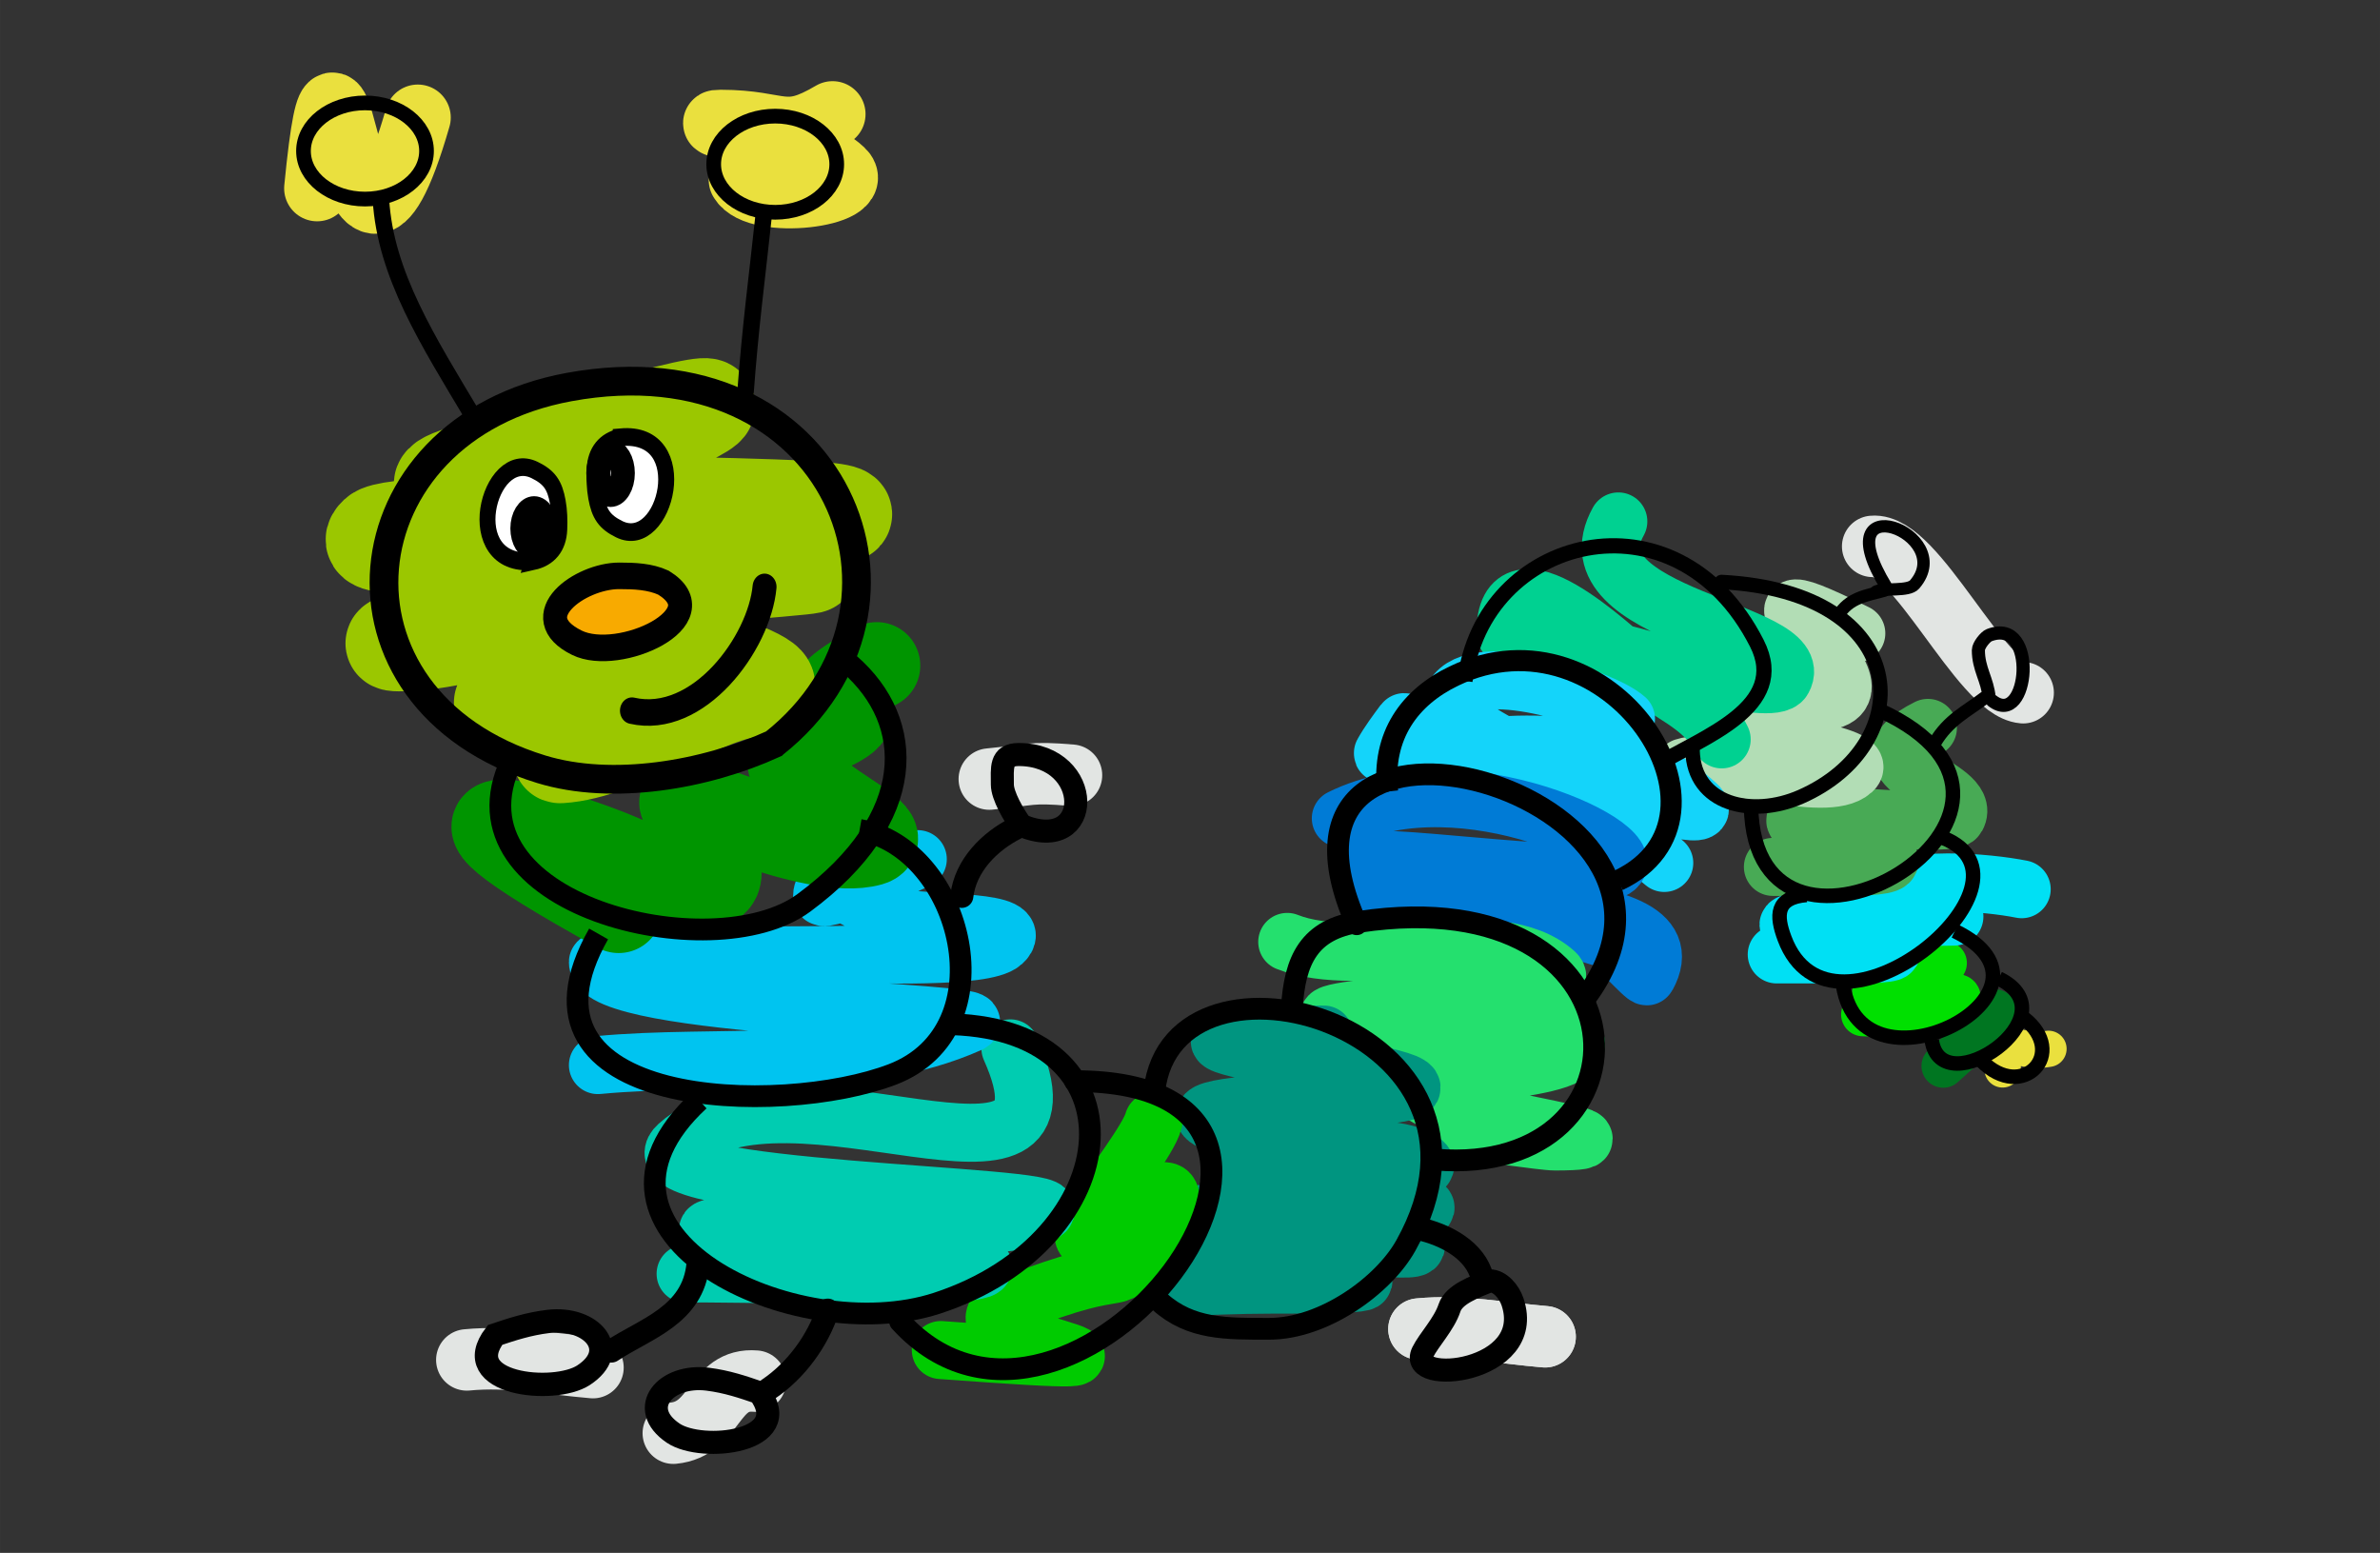 <?xml version="1.0" encoding="UTF-8" standalone="no"?>
<!-- Created with Inkscape (http://www.inkscape.org/) -->

<svg
   xmlns:dc="http://purl.org/dc/elements/1.1/"
   xmlns:cc="http://creativecommons.org/ns#"
   xmlns:rdf="http://www.w3.org/1999/02/22-rdf-syntax-ns#"
   xmlns:svg="http://www.w3.org/2000/svg"
   xmlns="http://www.w3.org/2000/svg"
   xmlns:sodipodi="http://sodipodi.sourceforge.net/DTD/sodipodi-0.dtd"
   xmlns:inkscape="http://www.inkscape.org/namespaces/inkscape"
   width="133.859mm"
   height="87.323mm"
   viewBox="0 0 474.304 309.414"
   id="svg2"
   version="1.1"
   inkscape:version="0.91 r13725"
   sodipodi:docname="logo.svg"
   inkscape:export-filename="/Users/laura/Desktop/m_list_logo/img/logo.png"
   inkscape:export-xdpi="186.37236"
   inkscape:export-ydpi="186.37236">
  <rect x="0" y="0" width="474.304" height="309.414" fill="#333333" stroke="none"/>
  <defs
     id="defs4" />
  <sodipodi:namedview
     id="base"
     pagecolor="#ffffff"
     bordercolor="#666666"
     borderopacity="1.0"
     inkscape:pageopacity="0.0"
     inkscape:pageshadow="2"
     inkscape:zoom="2.8284271"
     inkscape:cx="230.96572"
     inkscape:cy="165.81252"
     inkscape:document-units="px"
     inkscape:current-layer="layer1"
     showgrid="false"
     inkscape:window-width="1867"
     inkscape:window-height="1035"
     inkscape:window-x="53"
     inkscape:window-y="0"
     inkscape:window-maximized="1"
     fit-margin-top="5"
     fit-margin-left="15"
     fit-margin-bottom="5"
     fit-margin-right="15" />
  <g
     inkscape:label="Layer 1"
     inkscape:groupmode="layer"
     id="layer1"
     transform="translate(-33.658,66.864)">
    <path
       style="fill:none;fill-rule:evenodd;stroke:#e2e5e3;stroke-width:12.245;stroke-linecap:round;stroke-linejoin:miter;stroke-miterlimit:4;stroke-dasharray:none;stroke-opacity:1"
       d="m 406.856,42.003 c 8.538,-0.824 21.58,28.453 29.994,29.16"
       id="path4245"
       inkscape:connector-curvature="0"
       sodipodi:nodetypes="cc" />
    <path
       inkscape:connector-curvature="0"
       id="path4239"
       d="m 230.811,88.366 c 8.538,-0.824 7.97,-1.476 16.384,-0.769"
       style="fill:none;fill-rule:evenodd;stroke:#e2e5e3;stroke-width:12.245;stroke-linecap:round;stroke-linejoin:miter;stroke-miterlimit:4;stroke-dasharray:none;stroke-opacity:1"
       sodipodi:nodetypes="cc" />
    <path
       style="fill:none;fill-rule:evenodd;stroke:#e2e5e3;stroke-width:12.245;stroke-linecap:round;stroke-linejoin:miter;stroke-miterlimit:4;stroke-dasharray:none;stroke-opacity:1"
       d="m 316.434,197.95 c 8.538,-0.824 16.734,0.83 25.147,1.537"
       id="path4241"
       inkscape:connector-curvature="0" />
    <path
       inkscape:connector-curvature="0"
       id="path4243"
       d="m 316.434,197.95 c 8.538,-0.824 16.734,0.83 25.147,1.537"
       style="fill:none;fill-rule:evenodd;stroke:#e2e5e3;stroke-width:12.245;stroke-linecap:round;stroke-linejoin:miter;stroke-miterlimit:4;stroke-dasharray:none;stroke-opacity:1" />
    <path
       inkscape:connector-curvature="0"
       id="path4237"
       d="m 167.836,218.702 c 8.538,-0.824 7.97,-11.083 16.384,-10.376"
       style="fill:none;fill-rule:evenodd;stroke:#e2e5e3;stroke-width:12.245;stroke-linecap:round;stroke-linejoin:miter;stroke-miterlimit:4;stroke-dasharray:none;stroke-opacity:1"
       sodipodi:nodetypes="cc" />
    <path
       style="fill:none;fill-rule:evenodd;stroke:#e2e5e3;stroke-width:12.245;stroke-linecap:round;stroke-linejoin:miter;stroke-miterlimit:4;stroke-dasharray:none;stroke-opacity:1"
       d="m 126.686,204.099 c 8.538,-0.824 16.734,0.83 25.147,1.537"
       id="path4235"
       inkscape:connector-curvature="0" />
    <path
       style="fill:none;fill-rule:evenodd;stroke:#eae03e;stroke-width:7.223;stroke-linecap:round;stroke-linejoin:miter;stroke-miterlimit:4;stroke-dasharray:none;stroke-opacity:1"
       d="m 432.746,146.22 c 0.24,-7.852 2.636,-2.935 9.154,-4.104"
       id="path4296"
       inkscape:connector-curvature="0"
       sodipodi:nodetypes="cc" />
    <path
       style="fill:none;fill-rule:evenodd;stroke:#007621;stroke-width:8.668;stroke-linecap:round;stroke-linejoin:miter;stroke-miterlimit:4;stroke-dasharray:none;stroke-opacity:1"
       d="m 420.921,145.536 c 3.888,-3.475 7.822,-6.947 10.299,-10.943"
       id="path4294"
       inkscape:connector-curvature="0" />
    <path
       style="fill:none;fill-rule:evenodd;stroke:#00e000;stroke-width:8.668;stroke-linecap:round;stroke-linejoin:miter;stroke-miterlimit:4;stroke-dasharray:none;stroke-opacity:1"
       d="m 404.901,135.277 c 9.756,0.117 11.39,3.809 18.69,-2.736 3.903,-3.499 -18.147,2.643 -16.402,-2.052 1.533,-4.122 10.554,-4.908 14.113,-5.471"
       id="path4292"
       inkscape:connector-curvature="0"
       sodipodi:nodetypes="cssc" />
    <path
       style="fill:none;fill-rule:evenodd;stroke:#00e0f4;stroke-width:11.557;stroke-linecap:round;stroke-linejoin:miter;stroke-miterlimit:4;stroke-dasharray:none;stroke-opacity:1"
       d="m 387.737,123.309 c 4.577,0 9.154,0 13.731,0 33.899,0 -40.093,-6.839 1.907,-6.839 5.956,0 14.458,-0.684 19.072,-0.684 4.908,0 -17.583,-0.65 -14.113,-3.762 5.031,-4.511 21.269,-3.096 28.226,-1.71"
       id="path4290"
       inkscape:connector-curvature="0" />
    <path
       style="fill:none;fill-rule:evenodd;stroke:#48aa55;stroke-width:11.557;stroke-linecap:round;stroke-linejoin:miter;stroke-miterlimit:4;stroke-dasharray:none;stroke-opacity:1"
       d="m 386.974,105.868 c 4.577,0 9.154,0 13.731,0 32.163,0 -29.641,-10.259 -1.907,-10.259 2.652,0 23.799,2.124 24.793,0.342 3.516,-6.305 -21.72,-9.814 -5.721,-17.782"
       id="path4288"
       inkscape:connector-curvature="0" />
    <path
       style="fill:none;fill-rule:evenodd;stroke:#b2ddb5;stroke-width:11.557;stroke-linecap:round;stroke-linejoin:miter;stroke-miterlimit:4;stroke-dasharray:none;stroke-opacity:1"
       d="m 369.271,86.009 c 7.034,-2.295 28.184,5.509 33.566,0.684 4.102,-3.678 -24.793,-5.552 -24.793,-10.943 0,-4.871 13.762,-2.736 17.164,-2.736 20.878,0 -24.966,-30.293 8.391,-13.679"
       id="path4286"
       inkscape:connector-curvature="0"
       sodipodi:nodetypes="csssc" />
    <path
       style="fill:none;fill-rule:evenodd;stroke:#00d191;stroke-width:11.557;stroke-linecap:round;stroke-linejoin:miter;stroke-miterlimit:4;stroke-dasharray:none;stroke-opacity:1"
       d="M 376.771,80.459 C 373.447,73.55 365.29,70.873 359.607,66.097 355.12,62.326 333.669,41.752 333.669,59.258 c 0,2.911 20.799,3.55 23.267,4.104 3.406,0.763 29.947,8.883 32.04,5.129 5.488,-9.841 -43.4,-12.46 -32.803,-31.461"
       id="path4284"
       inkscape:connector-curvature="0" />
    <path
       style="fill:none;fill-rule:evenodd;stroke:#14d4fa;stroke-width:11.557;stroke-linecap:round;stroke-linejoin:miter;stroke-miterlimit:4;stroke-dasharray:none;stroke-opacity:1"
       d="m 365.328,105.081 c -10.253,-8.439 -23.691,-17.364 -37.762,-20.518 -2.745,-0.615 -13.776,-7.977 -14.113,-7.523 -1.405,1.889 -3.05,4.101 -4.196,6.155 -0.596,1.068 14.444,-0.793 16.783,-1.026 19.1,-1.903 32.838,-0.311 45.772,11.285 7.419,6.652 -53.322,-12.794 -48.442,-21.544 4.245,-7.611 29.469,0.088 34.329,4.446"
       id="path4282"
       inkscape:connector-curvature="0" />
    <path
       style="fill:none;fill-rule:evenodd;stroke:#007bd6;stroke-width:11.557;stroke-linecap:round;stroke-linejoin:miter;stroke-miterlimit:4;stroke-dasharray:none;stroke-opacity:1"
       d="m 306.206,111.92 c 16.737,-1.342 32.344,3.738 47.297,8.207 1.41,0.421 8.107,8.033 8.391,7.523 10.316,-18.497 -49.958,-10.926 -56.452,-22.57 -1.519,-2.724 43.477,4.106 49.586,1.368 8.24,-3.694 -29.966,-22.311 -54.163,-10.259"
       id="path4256"
       inkscape:connector-curvature="0" />
    <path
       style="fill:none;fill-rule:evenodd;stroke:#24e06e;stroke-width:11.557;stroke-linecap:round;stroke-linejoin:miter;stroke-miterlimit:4;stroke-dasharray:none;stroke-opacity:1"
       d="m 323.752,158.427 c 4.548,0.074 17.206,2.16 19.835,2.153 21.418,-0.059 -24.409,-4.884 -27.463,-10.36 -2.279,-4.086 35.575,-2.553 31.277,-10.259 -4.994,-8.955 -41.105,2.816 -48.823,-4.104 -2.731,-2.448 50.627,-3.854 45.009,-8.891 -11.549,-10.354 -38.62,-0.266 -53.4,-6.155"
       id="path4254"
       inkscape:connector-curvature="0"
       sodipodi:nodetypes="csssssc" />
    <path
       style="fill:none;fill-rule:evenodd;stroke:#009580;stroke-width:11.557;stroke-linecap:round;stroke-linejoin:miter;stroke-miterlimit:4;stroke-dasharray:none;stroke-opacity:1"
       d="m 268.063,189.595 c 6.191,-0.181 12.321,-0.489 18.527,-0.489 54.838,0 -30.58,-4.128 -3.814,-7.328 17.226,-2.059 35.981,1.969 32.694,-0.977 -1.821,-1.633 -48.9,-3.058 -48.496,-3.42 9.15,-8.203 39.132,6.929 50.676,-3.42 1.79,-1.605 -19.035,-1.943 -35.419,-6.839 -10.905,-3.259 43.893,2.785 34.329,-2.931 -4.531,-2.708 -12.34,-1.612 -17.437,-2.443 -64.192,-10.464 13.719,-7.989 15.802,-11.724 2.154,-3.862 -73.545,-10.747 -17.437,-10.747"
       id="path4252"
       inkscape:connector-curvature="0" />
    <path
       style="fill:none;fill-rule:evenodd;stroke:#00cb00;stroke-width:11.557;stroke-linecap:round;stroke-linejoin:miter;stroke-miterlimit:4;stroke-dasharray:none;stroke-opacity:1"
       d="m 221.149,202.133 c 61.335,4.51 -3.805,-2.19 13.871,-8.981 13.416,-5.155 16.875,-5.47 20.666,-6.153 7.864,-1.416 18.058,-24.031 5.09,-13.923 -25.757,20.077 0.941,-9.579 2.756,-16.54"
       id="path4250"
       inkscape:connector-curvature="0"
       sodipodi:nodetypes="csssc" />
    <path
       style="fill:none;fill-rule:evenodd;stroke:#00ccb1;stroke-width:11.557;stroke-linecap:round;stroke-linejoin:miter;stroke-miterlimit:4;stroke-dasharray:none;stroke-opacity:1"
       d="m 170.289,186.934 c 5.356,-0.403 59.337,1.473 59.337,-1.382 0,-0.223 -88.325,-8.29 -40.842,-8.29 8.22,0 16.44,0 24.659,0 6.849,0 24.88,0.494 28.512,-2.763 3.873,-3.472 -83.593,-3.815 -73.208,-13.127 21.893,-19.628 82.381,16.76 66.272,-19.344"
       id="path4248"
       inkscape:connector-curvature="0" />
    <path
       style="fill:#eae03e;fill-opacity:1;fill-rule:evenodd;stroke:#eae03e;stroke-width:13.141;stroke-linecap:round;stroke-linejoin:miter;stroke-miterlimit:4;stroke-dasharray:none;stroke-opacity:1"
       d="m 181.466,-31.011 c 3.164,5.543 24.639,2.742 19.924,-1.71 -7.42,-7.006 -29.722,-9.691 -24.15,-9.691 12.38,0 12.552,4.065 22.339,-1.71"
       id="path4246"
       inkscape:connector-curvature="0"
       sodipodi:nodetypes="cssc" />
    <path
       style="fill:#ffcc00;fill-rule:evenodd;stroke:#eae03e;stroke-width:13.141;stroke-linecap:round;stroke-linejoin:miter;stroke-miterlimit:4;stroke-dasharray:none;stroke-opacity:1"
       d="m 96.854,-29.339 c 5.001,-50.912 5.316,36.955 20.065,-14.108"
       id="path4244"
       inkscape:connector-curvature="0" />
    <path
       style="fill:none;fill-rule:evenodd;stroke:#00c4f0;stroke-width:11.557;stroke-linecap:round;stroke-linejoin:miter;stroke-miterlimit:4;stroke-dasharray:none;stroke-opacity:1"
       d="m 152.811,145.358 c 23.803,-2.289 52.147,1.539 74.106,-8.305 5.584,-2.503 -74.106,-2.857 -74.106,-12.213 0,-1.513 46.973,-1.281 49.586,-1.466 4.453,-0.315 27.355,0.878 31.059,-2.443 5.047,-4.524 -13.708,-3.63 -20.706,-4.885 -5.238,-0.939 -15.257,-9.186 -15.257,-4.397 0,1.75 18.386,-6.881 19.072,-7.328"
       id="path4242"
       inkscape:connector-curvature="0" />
    <path
       style="fill:#338000;fill-rule:evenodd;stroke:#009500;stroke-width:17.336;stroke-linecap:round;stroke-linejoin:miter;stroke-miterlimit:4;stroke-dasharray:none;stroke-opacity:1"
       d="m 156.951,114.365 c -49.921,-27.495 -10.334,-14.947 0.006,-10.478 12.522,5.411 29.617,13.157 12.816,-10.696 -1.544,-2.768 25.822,11.063 37.33,7.803 6.622,-1.876 -27.997,-14.288 -11.361,-21.349 19.185,-8.143 -9.503,-1.965 12.649,-13.881"
       id="path4240"
       inkscape:connector-curvature="0"
       sodipodi:nodetypes="cscssc" />
    <path
       style="fill:#55d400;fill-rule:evenodd;stroke:#9bc700;stroke-width:18.68;stroke-linecap:round;stroke-linejoin:miter;stroke-miterlimit:4;stroke-dasharray:none;stroke-opacity:1"
       d="m 172.866,15.552 c -60.543,25.113 66.872,-24.101 -48.383,12.164 -23.462,8.179 98.762,3.766 74.405,9.123 -8.221,1.537 -85.853,-1.461 -90.261,2.661 -4.446,4.156 12.46,1.58 18.703,2.281 25.493,8.025 108.84,0.977 43.504,6.462 -17.741,1.951 -41.113,13.302 -57.71,13.302 -6.863,0 15.882,-4.94 22.744,-4.94 1.455,-0.104 3.285,-0.048 5.381,0.138 17.983,1.596 55.499,12.742 43.041,13.929 -8.574,0 -26.734,12.446 -38.973,13.168 -2.303,0.136 20.303,-7.124 16.99,-8.768 -5.407,-2.683 -26.307,-1.466 -28.851,-1.942"
       id="path4238"
       inkscape:connector-curvature="0"
       sodipodi:nodetypes="cccsccscscssc" />
    <path
       style="fill:none;fill-rule:evenodd;stroke:#000000;stroke-width:4.334;stroke-linecap:butt;stroke-linejoin:miter;stroke-miterlimit:4;stroke-dasharray:none;stroke-opacity:1"
       d="m 135.544,84.81 c -13.572,28.597 40.124,41.663 58.317,28.217 22.922,-16.942 22.312,-36.064 9.088,-47.564"
       id="path4144"
       inkscape:connector-curvature="0"
       sodipodi:nodetypes="csc" />
    <path
       style="fill:none;fill-rule:evenodd;stroke:#000000;stroke-width:4.334;stroke-linecap:butt;stroke-linejoin:miter;stroke-miterlimit:4;stroke-dasharray:none;stroke-opacity:1"
       d="m 152.951,119.228 c -19.911,35.017 36.323,36.527 58.566,27.98 23.069,-8.864 14.003,-45.021 -6.55,-48.707"
       id="path4146"
       inkscape:connector-curvature="0"
       sodipodi:nodetypes="csc" />
    <path
       style="fill:none;fill-rule:evenodd;stroke:#000000;stroke-width:4.334;stroke-linecap:butt;stroke-linejoin:miter;stroke-miterlimit:4;stroke-dasharray:none;stroke-opacity:1"
       d="m 172.987,152.39 c -28.704,26.554 19.248,49.591 47.392,40.416 38.368,-12.508 42.456,-55.615 1.156,-55.615"
       id="path4148"
       inkscape:connector-curvature="0"
       sodipodi:nodetypes="csc" />
    <path
       style="fill:none;fill-rule:evenodd;stroke:#000000;stroke-width:5.725;stroke-linecap:round;stroke-linejoin:miter;stroke-miterlimit:4;stroke-dasharray:none;stroke-opacity:1"
       d="m 187.838,81.339 c -13.632,6.229 -32.162,9.399 -46.294,5.077 -45.321,-13.858 -39.824,-67.84 5.535,-76.162 53.352,-9.788 75.007,43.995 40.759,71.084 z"
       id="path4150"
       inkscape:connector-curvature="0"
       sodipodi:nodetypes="cssc" />
    <path
       style="fill:none;fill-rule:evenodd;stroke:#000000;stroke-width:4.334;stroke-linecap:round;stroke-linejoin:miter;stroke-miterlimit:4;stroke-dasharray:none;stroke-opacity:1"
       d="m 213.028,196.434 c 34.151,37.514 98.946,-47.875 34.874,-47.875"
       id="path4152"
       inkscape:connector-curvature="0" />
    <path
       style="fill:none;fill-rule:evenodd;stroke:#000000;stroke-width:4.334;stroke-linecap:round;stroke-linejoin:miter;stroke-miterlimit:4;stroke-dasharray:none;stroke-opacity:1"
       d="m 264.794,192.526 c 6.188,5.543 13.307,5.374 21.796,5.374 10.791,0 22.754,-8.556 27.245,-16.61 24.316,-43.601 -46.45,-63.774 -50.131,-30.777"
       id="path4154"
       inkscape:connector-curvature="0" />
    <path
       style="fill:none;fill-rule:evenodd;stroke:#000000;stroke-width:4.334;stroke-linecap:round;stroke-linejoin:miter;stroke-miterlimit:4;stroke-dasharray:none;stroke-opacity:1"
       d="m 291.099,134.122 c 0.554,-9.778 3.482,-15.824 13.473,-17.317 58.914,-8.803 60.106,51.042 15.257,47.387"
       id="path4160"
       inkscape:connector-curvature="0"
       sodipodi:nodetypes="csc" />
    <path
       style="fill:none;fill-rule:evenodd;stroke:#000000;stroke-width:4.334;stroke-linecap:round;stroke-linejoin:miter;stroke-miterlimit:4;stroke-dasharray:none;stroke-opacity:1"
       d="M 349.665,131.885 C 380.313,90.687 280.119,63.708 304.027,117.294"
       id="path4166"
       inkscape:connector-curvature="0"
       sodipodi:nodetypes="cc" />
    <path
       style="fill:none;fill-rule:evenodd;stroke:#000000;stroke-width:3.285;stroke-linecap:round;stroke-linejoin:miter;stroke-miterlimit:4;stroke-dasharray:none;stroke-opacity:1"
       d="M 128.008,16.219 C 118.976,1.096 110.462,-12.146 109.565,-27.151"
       id="path4168"
       inkscape:connector-curvature="0"
       sodipodi:nodetypes="cc" />
    <path
       style="fill:none;fill-rule:evenodd;stroke:#000000;stroke-width:3.285;stroke-linecap:round;stroke-linejoin:miter;stroke-miterlimit:4;stroke-dasharray:none;stroke-opacity:1"
       d="m 182.184,11.923 c 1.012,-13.868 2.39,-23.848 3.623,-35.486"
       id="path4170"
       inkscape:connector-curvature="0"
       sodipodi:nodetypes="cc" />
    <ellipse
       ry="9.581"
       rx="12.26"
       cy="34.146"
       cx="188.148"
       id="ellipse4194"
       style="fill:none;stroke:#000000;stroke-width:2.925;stroke-linecap:round;stroke-miterlimit:4;stroke-dasharray:none;stroke-opacity:1"
       transform="scale(1,-1)" />
    <ellipse
       style="fill:none;stroke:#000000;stroke-width:2.925;stroke-linecap:round;stroke-miterlimit:4;stroke-dasharray:none;stroke-opacity:1"
       id="ellipse4196"
       cx="106.398"
       cy="36.78"
       rx="12.26"
       ry="9.581"
       transform="scale(1,-1)" />
    <g
       id="g3385"
       transform="matrix(1.686,0,0,-1.868,-55.194,245.603)">
      <path
         inkscape:connector-curvature="0"
         id="path4204"
         d="m 131.126,105.121 c -1.597,0.664 -3.438,0.73 -5.246,0.73 -4.613,0 -11.292,-4.335 -4.993,-7.135 4.992,-2.219 16.864,2.724 10.239,6.405 z"
         style="fill:#f8aa00;fill-opacity:1;fill-rule:evenodd;stroke:#000000;stroke-width:2.831;stroke-linecap:butt;stroke-linejoin:miter;stroke-miterlimit:4;stroke-dasharray:none;stroke-opacity:1" />
      <path
         sodipodi:nodetypes="cc"
         inkscape:connector-curvature="0"
         id="path4206"
         d="m 127.397,91.469 c 7.858,-1.627 15.06,7.194 15.674,13.203"
         style="fill:none;fill-rule:evenodd;stroke:#000000;stroke-width:2.831;stroke-linecap:round;stroke-linejoin:miter;stroke-miterlimit:4;stroke-dasharray:none;stroke-opacity:1" />
      <path
         sodipodi:nodetypes="cscsc"
         inkscape:connector-curvature="0"
         id="path4210"
         d="m 126.074,120.635 c -1.946,-0.392 -3.005,-1.603 -3.084,-3.416 -0.043,-1.007 -0.018,-1.987 0.179,-2.979 0.355,-1.789 0.986,-2.643 2.726,-3.416 5.503,-2.446 9.011,10.526 0.179,9.812 z"
         style="fill:#ffffff;fill-opacity:1;fill-rule:evenodd;stroke:#000000;stroke-width:1.888;stroke-linecap:butt;stroke-linejoin:miter;stroke-miterlimit:4;stroke-dasharray:none;stroke-opacity:1" />
      <path
         style="fill:#ffffff;fill-opacity:1;fill-rule:evenodd;stroke:#000000;stroke-width:1.883;stroke-linecap:butt;stroke-linejoin:miter;stroke-miterlimit:4;stroke-dasharray:none;stroke-opacity:1"
         d="m 115.711,107.409 c 1.953,0.389 3.016,1.589 3.094,3.388 0.044,0.998 0.018,1.97 -0.179,2.955 -0.356,1.774 -0.989,2.621 -2.736,3.388 -5.522,2.426 -9.042,-10.438 -0.179,-9.73 z"
         id="path4232"
         inkscape:connector-curvature="0"
         sodipodi:nodetypes="cscsc" />
      <ellipse
         transform="scale(1,-1)"
         ry="2.191"
         rx="1.454"
         cy="-116.806"
         cx="124.869"
         id="path4234"
         style="fill:none;stroke:#000000;stroke-width:2.831;stroke-linecap:round;stroke-miterlimit:4;stroke-dasharray:none;stroke-opacity:1" />
      <ellipse
         transform="scale(1,-1)"
         ry="2.023"
         rx="1.39"
         cy="-110.907"
         cx="115.831"
         id="path4236"
         style="fill:none;stroke:#000000;stroke-width:2.831;stroke-linecap:round;stroke-miterlimit:4;stroke-dasharray:none;stroke-opacity:1" />
    </g>
    <path
       style="fill:none;fill-rule:evenodd;stroke:#000000;stroke-width:4.207;stroke-linecap:butt;stroke-linejoin:miter;stroke-miterlimit:4;stroke-dasharray:none;stroke-opacity:1"
       d="m 310.182,90.857 c -1.214,-11.228 4.474,-18.813 13.234,-23.023 30.853,-14.828 59.356,28.223 32.73,40.736"
       id="path4258"
       inkscape:connector-curvature="0"
       sodipodi:nodetypes="csc" />
    <path
       style="fill:none;fill-rule:evenodd;stroke:#000000;stroke-width:3.032;stroke-linecap:butt;stroke-linejoin:miter;stroke-miterlimit:4;stroke-dasharray:none;stroke-opacity:1"
       d="m 325.599,68.846 c 3.336,-28.829 42.017,-39.238 58.173,-7.543 6.496,12.745 -10.72,18.635 -20.111,24.343"
       id="path4262"
       inkscape:connector-curvature="0"
       sodipodi:nodetypes="csc" />
    <path
       style="fill:none;fill-rule:evenodd;stroke:#000000;stroke-width:2.889;stroke-linecap:butt;stroke-linejoin:miter;stroke-miterlimit:4;stroke-dasharray:none;stroke-opacity:1"
       d="m 382.616,93.743 c 0.625,41.279 69.707,0.931 25.455,-19.168"
       id="path4268"
       inkscape:connector-curvature="0"
       sodipodi:nodetypes="cc" />
    <path
       style="fill:none;fill-rule:evenodd;stroke:#000000;stroke-width:2.889;stroke-linecap:butt;stroke-linejoin:miter;stroke-miterlimit:4;stroke-dasharray:none;stroke-opacity:1"
       d="m 393.679,111.455 c -6.179,0.5 -6.08,4.117 -4.386,8.648 9.343,24.984 53.436,-11.4 31.576,-20.029"
       id="path4270"
       inkscape:connector-curvature="0"
       sodipodi:nodetypes="csc" />
    <path
       style="fill:none;fill-rule:evenodd;stroke:#000000;stroke-width:2.889;stroke-linecap:butt;stroke-linejoin:miter;stroke-miterlimit:4;stroke-dasharray:none;stroke-opacity:1"
       d="m 400.961,129.508 c 3.795,23.706 46.987,1.115 22.275,-10.861"
       id="path4274"
       inkscape:connector-curvature="0"
       sodipodi:nodetypes="cc" />
    <path
       style="fill:none;fill-rule:evenodd;stroke:#000000;stroke-width:2.889;stroke-linecap:round;stroke-linejoin:miter;stroke-miterlimit:4;stroke-dasharray:none;stroke-opacity:1"
       d="m 370.956,82.654 c 0.243,10.817 11.828,13.517 21.563,9.246 23.684,-10.392 22.83,-40.798 -15.79,-42.798"
       id="path4276"
       inkscape:connector-curvature="0"
       sodipodi:nodetypes="csc" />
    <path
       style="fill:none;fill-rule:evenodd;stroke:#000000;stroke-width:2.889;stroke-linecap:butt;stroke-linejoin:miter;stroke-miterlimit:4;stroke-dasharray:none;stroke-opacity:1"
       d="m 418.633,140.407 c 1.877,13.087 28.479,-4.959 13.35,-12.311"
       id="path4278"
       inkscape:connector-curvature="0"
       sodipodi:nodetypes="cc" />
    <path
       style="fill:none;fill-rule:evenodd;stroke:#000000;stroke-width:2.889;stroke-linecap:butt;stroke-linejoin:miter;stroke-miterlimit:4;stroke-dasharray:none;stroke-opacity:1"
       d="m 428.55,144.51 c 8.176,8.333 17.427,-1.606 8.391,-8.549"
       id="path4280"
       inkscape:connector-curvature="0" />
    <path
       style="fill:none;fill-rule:evenodd;stroke:#000000;stroke-width:4.592;stroke-linecap:round;stroke-linejoin:miter;stroke-miterlimit:4;stroke-dasharray:none;stroke-opacity:1"
       d="m 225.332,111.736 c 0.717,-6.185 5.577,-10.965 10.777,-13.587"
       id="path4195"
       inkscape:connector-curvature="0" />
    <path
       style="fill:none;fill-rule:evenodd;stroke:#000000;stroke-width:4.592;stroke-linecap:round;stroke-linejoin:miter;stroke-miterlimit:4;stroke-dasharray:none;stroke-opacity:1"
       d="m 172.762,184.941 c -0.91,10.346 -10.703,12.994 -17.243,17.391"
       id="path4197"
       inkscape:connector-curvature="0" />
    <path
       style="fill:none;fill-rule:evenodd;stroke:#000000;stroke-width:4.592;stroke-linecap:round;stroke-linejoin:miter;stroke-miterlimit:4;stroke-dasharray:none;stroke-opacity:1"
       d="m 198.626,194.18 c -2.014,6.046 -6.242,11.987 -11.855,15.761"
       id="path4199"
       inkscape:connector-curvature="0" />
    <path
       style="fill:none;fill-rule:evenodd;stroke:#000000;stroke-width:4.592;stroke-linecap:round;stroke-linejoin:miter;stroke-miterlimit:4;stroke-dasharray:none;stroke-opacity:1"
       d="m 316.094,177.876 c 5.884,1.257 11.634,4.543 12.932,9.782"
       id="path4203"
       inkscape:connector-curvature="0" />
    <path
       style="fill:none;fill-rule:evenodd;stroke:#000000;stroke-width:2.614;stroke-linecap:round;stroke-linejoin:miter;stroke-miterlimit:4;stroke-dasharray:none;stroke-opacity:1"
       d="m 419.236,81.168 c 2.66,-4.6 6.54,-6.38 9.871,-8.953"
       id="path4205"
       inkscape:connector-curvature="0" />
    <path
       style="fill:none;fill-rule:evenodd;stroke:#000000;stroke-width:2.456;stroke-linecap:round;stroke-linejoin:miter;stroke-miterlimit:4;stroke-dasharray:none;stroke-opacity:1"
       d="m 399.892,55.976 c 2.23,-3.901 6.018,-4.198 9.272,-5.141"
       id="path4207"
       inkscape:connector-curvature="0" />
    <path
       style="fill:none;fill-rule:evenodd;stroke:#000000;stroke-width:4.592;stroke-linecap:butt;stroke-linejoin:miter;stroke-miterlimit:4;stroke-dasharray:none;stroke-opacity:1"
       d="m 237.187,97.606 c 14.57,6.045 14.566,-14.13 -0.539,-14.13 -3.693,0 -3.233,2.729 -3.233,5.978 0,2.212 2.255,6.112 3.772,8.152 z"
       id="path4215"
       inkscape:connector-curvature="0" />
    <path
       style="fill:none;fill-rule:evenodd;stroke:#000000;stroke-width:2.456;stroke-linecap:round;stroke-linejoin:miter;stroke-miterlimit:4;stroke-dasharray:none;stroke-opacity:1"
       d="m 409.567,50.06 c -12.652,-20.676 14.407,-10.627 5.644,-0.467 -1.248,1.447 -6.013,0.638 -7.66,1.402"
       id="path4217"
       inkscape:connector-curvature="0" />
    <path
       style="fill:none;fill-rule:evenodd;stroke:#000000;stroke-width:2.614;stroke-linecap:round;stroke-linejoin:miter;stroke-miterlimit:4;stroke-dasharray:none;stroke-opacity:1"
       d="m 430.071,72.135 c -0.329,-3.595 -2.146,-5.703 -2.146,-9.451 0,-0.98 1.42,-2.704 2.146,-2.984 9.912,-3.829 7.905,18.7 0.628,13.078"
       id="path4219"
       inkscape:connector-curvature="0"
       sodipodi:nodetypes="cscc" />
    <path
       style="fill:none;fill-rule:evenodd;stroke:#000000;stroke-width:4.592;stroke-linecap:butt;stroke-linejoin:miter;stroke-miterlimit:4;stroke-dasharray:none;stroke-opacity:1"
       d="m 330.531,188.343 c -2.957,1.221 -7.098,2.645 -8.001,5.38 -1.084,3.279 -4.105,6.36 -5.334,8.839 -3.33,6.717 22.618,4.26 17.908,-9.992 -0.681,-2.062 -2.519,-4.227 -4.572,-4.227 z"
       id="path4225"
       inkscape:connector-curvature="0" />
    <path
       style="fill:none;fill-rule:evenodd;stroke:#000000;stroke-width:4.592;stroke-linecap:butt;stroke-linejoin:miter;stroke-miterlimit:4;stroke-dasharray:none;stroke-opacity:1"
       d="m 184.982,210.632 c -3.311,-1.139 -6.432,-2.204 -10.288,-2.69 -8.462,-1.067 -14.215,5.813 -6.858,10.76 5.732,3.854 24.506,1.827 17.146,-8.07 z"
       id="path4231"
       inkscape:connector-curvature="0" />
    <path
       inkscape:connector-curvature="0"
       id="path4233"
       d="m 132.326,199.118 c 3.401,-1.134 6.607,-2.195 10.568,-2.679 8.692,-1.062 14.603,5.79 7.045,10.716 -5.888,3.838 -25.174,1.82 -17.613,-8.037 z"
       style="fill:none;fill-rule:evenodd;stroke:#000000;stroke-width:4.644;stroke-linecap:butt;stroke-linejoin:miter;stroke-miterlimit:4;stroke-dasharray:none;stroke-opacity:1" />
  </g>
</svg>
